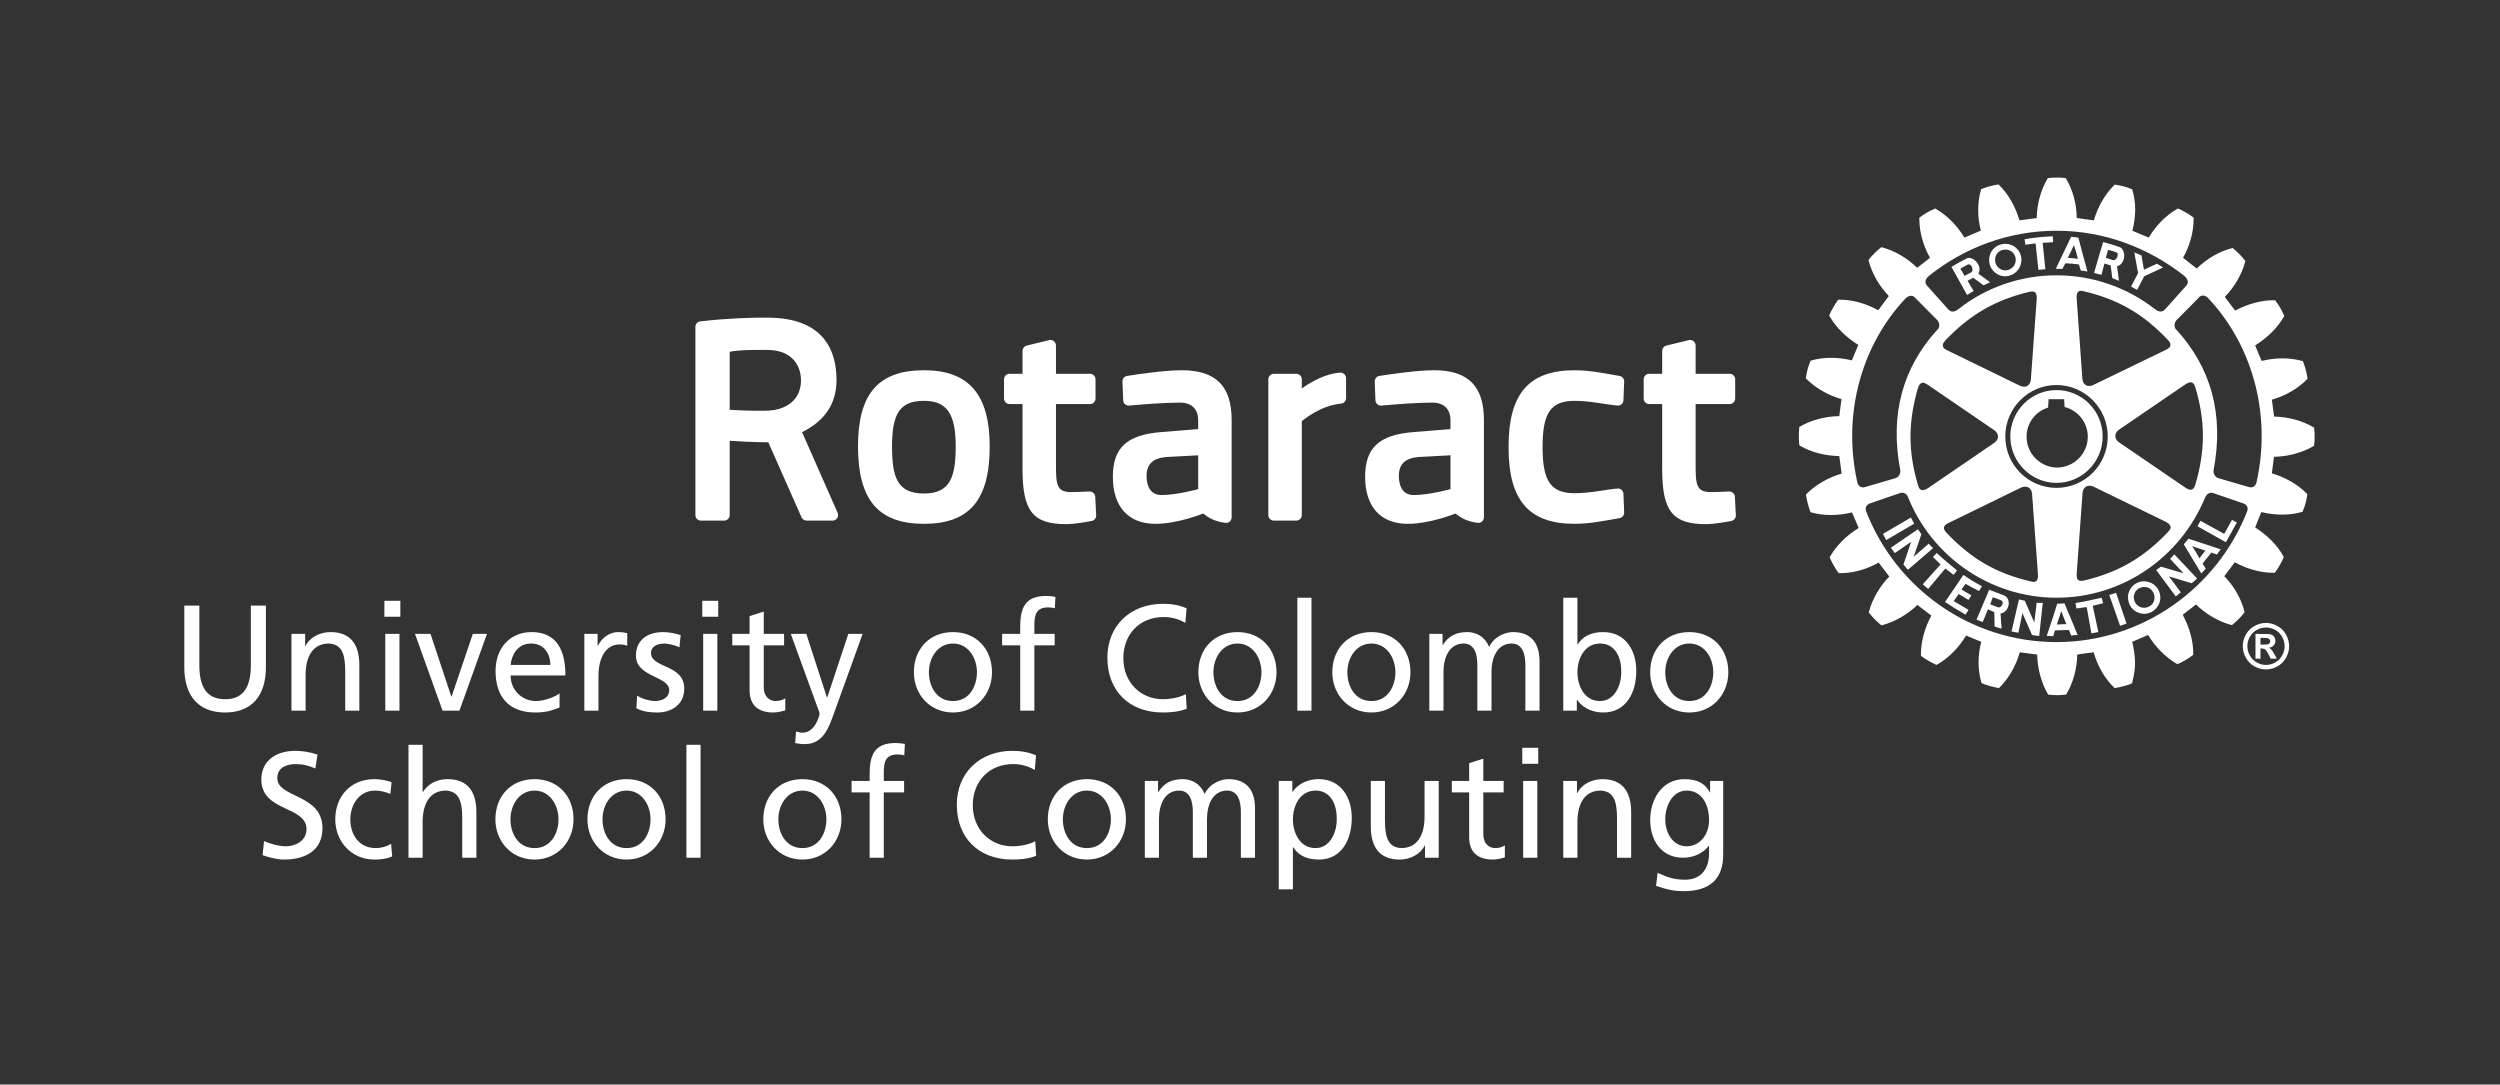 <svg width="272" height="118" viewBox="0 0 272 118" fill="none" xmlns="http://www.w3.org/2000/svg">
<rect x="0" y="0" width="272" height="118" fill="#333333" stroke="none"/>
<path d="M213.289 29.227L213.386 29.393L213.744 30.014L214.486 29.623C214.555 29.588 214.595 29.501 214.608 29.393C214.623 29.057 214.38 28.602 214.029 28.814C213.755 28.958 213.588 29.057 213.289 29.227ZM212.514 29.393L212.318 29.04C212.833 28.713 213.386 28.429 213.92 28.143C214.548 27.795 215.434 28.637 215.372 29.393C215.36 29.527 215.323 29.648 215.244 29.77L216.528 30.708C216.286 30.822 216.103 30.919 215.815 31.045L214.689 30.22L214.069 30.553L214.73 31.65C214.474 31.813 214.319 31.915 214.019 32.09L212.514 29.393ZM229.493 64.737L230.663 68.088C230.891 68.009 231.135 67.939 231.365 67.838L230.231 64.502C229.919 64.609 229.776 64.652 229.493 64.737ZM224.816 67.9L224.542 67.222L224.265 66.489L224.024 67.222L223.788 67.945L224.816 67.9ZM225.279 67.222L226.044 69.084C225.793 69.095 225.561 69.12 225.337 69.146L225.101 68.544L223.571 68.587L223.396 69.217C223.151 69.195 222.923 69.188 222.68 69.188L223.34 67.222L223.81 65.73L223.833 65.683L224.613 65.648L224.653 65.743L225.279 67.222ZM229.119 28.051L229.91 28.307C230.126 28.369 230.413 28.029 230.413 27.733C230.413 27.592 230.364 27.467 230.175 27.425C229.883 27.312 229.682 27.262 229.363 27.18L229.201 27.733L229.119 28.051ZM228.634 29.903C228.351 29.821 228.142 29.785 227.831 29.697L228.404 27.733L228.824 26.333C229.429 26.483 230.004 26.68 230.58 26.869C230.906 26.969 231.08 27.339 231.113 27.733C231.135 28.268 230.87 28.849 230.332 28.97L230.541 30.553C230.288 30.448 230.102 30.37 229.822 30.259L229.639 28.876L228.964 28.668L228.634 29.903ZM217.886 65.537C217.865 65.438 217.825 65.359 217.704 65.303L216.818 64.975L216.618 65.537L216.547 65.743L216.541 65.756L217.348 66.059C217.57 66.157 217.784 65.96 217.861 65.743C217.886 65.683 217.909 65.609 217.886 65.537ZM218.55 65.537V65.73C218.496 66.203 218.176 66.684 217.658 66.744L217.778 68.395C217.538 68.34 217.266 68.26 217.01 68.151L216.982 66.598L216.286 66.299L215.722 67.67C215.494 67.594 215.266 67.521 215.044 67.411L215.758 65.743L215.843 65.537L216.425 64.161L218.009 64.774C218.361 64.9 218.524 65.215 218.55 65.537ZM228.655 65.037C227.627 65.263 226.836 65.45 225.816 65.609L225.91 66.203C226.287 66.144 226.632 66.099 227.031 66.048L227.545 68.911L228.302 68.768L227.688 65.913C228.078 65.816 228.436 65.718 228.824 65.627L228.655 65.037ZM232.519 31.54L233.284 30.064L235.346 29.102C235.129 28.946 234.894 28.837 234.677 28.693L233.256 29.342L232.995 27.795C232.698 27.654 232.519 27.592 232.21 27.467L232.624 29.717L231.859 31.176L232.519 31.54ZM240.253 32.444C239.928 32.044 239.388 32.103 239.233 32.382L236.832 34.802C236.481 35.169 236.515 35.706 236.879 35.968C240.503 39.992 242.017 45.002 240.829 51.205C240.802 51.611 241.057 51.938 241.373 52.03L244.692 52.995C245.134 53.121 245.417 52.852 245.511 52.472C247.219 44.835 244.881 37.328 240.253 32.444ZM244.092 54.775L240.771 53.637C240.597 53.572 240.144 53.572 239.906 54.158C237.224 60.613 230.979 65.031 223.747 65.031C216.507 65.031 210.147 60.512 207.58 54.057C207.389 53.572 206.922 53.572 206.746 53.637L203.442 54.775C203.084 54.905 202.868 55.224 203.056 55.684C206.301 63.993 214.371 69.859 223.747 69.859C233.122 69.859 241.228 63.953 244.484 55.649C244.653 55.215 244.449 54.905 244.092 54.775ZM202.9 52.995L206.214 52.03C206.524 51.938 206.78 51.611 206.756 51.205C205.566 45.012 207.077 39.992 210.695 35.968C211.061 35.706 211.1 35.169 210.75 34.802L208.341 32.372C208.107 32.103 207.682 32.103 207.317 32.477C202.7 37.353 200.368 44.835 202.079 52.485C202.173 52.852 202.462 53.121 202.9 52.995ZM236.143 37.515C236.152 37.366 236.061 37.179 235.854 36.975C233.202 34.159 230.477 32.584 226.74 31.693C226.531 31.638 226.287 31.588 226.125 31.732C225.958 31.866 225.91 32.126 225.944 32.515L226.559 41.189C226.579 41.518 226.727 41.778 226.945 41.91C227.185 42.047 227.472 42.021 227.77 41.877L235.555 38.107C235.805 37.986 236.088 37.853 236.143 37.586C236.143 37.569 236.152 37.548 236.143 37.515ZM237.717 53.019C237.948 53.169 238.216 53.352 238.459 53.267C238.625 53.216 238.767 53.035 238.859 52.707C239.948 48.999 239.948 45.832 238.859 42.168C238.791 41.938 238.685 41.7 238.493 41.615C238.299 41.545 238.055 41.625 237.705 41.863L230.565 46.735C230.288 46.921 230.148 47.175 230.148 47.438C230.148 47.699 230.288 47.954 230.565 48.137L237.717 53.019ZM226.104 63.1C226.236 63.204 226.452 63.235 226.784 63.151C230.498 62.257 233.223 60.678 235.878 57.882C236.036 57.698 236.209 57.509 236.158 57.299C236.109 57.097 235.939 56.915 235.576 56.743L227.788 52.951C227.493 52.812 227.206 52.812 226.969 52.936C226.74 53.081 226.6 53.327 226.579 53.67L225.95 62.32C225.944 62.603 225.91 62.926 226.104 63.1ZM223.747 53.081C226.823 53.081 229.322 50.577 229.322 47.492C229.322 44.407 226.823 41.9 223.747 41.889C220.674 41.889 218.176 44.407 218.176 47.492C218.176 50.577 220.674 53.081 223.747 53.081ZM211.499 57.443C211.499 57.591 211.6 57.776 211.788 57.972C214.466 60.798 217.177 62.371 220.901 63.247C221.139 63.32 221.373 63.356 221.538 63.226C221.706 63.1 221.754 62.841 221.726 62.432C221.726 62.419 221.092 53.759 221.092 53.759C221.066 53.43 220.942 53.18 220.713 53.048C220.481 52.911 220.191 52.911 219.881 53.053L212.114 56.846C211.843 56.974 211.549 57.116 211.508 57.371C211.508 57.388 211.499 57.421 211.499 57.443ZM211.387 37.653C211.419 37.914 211.716 38.047 211.974 38.169L219.75 41.959C220.059 42.107 220.347 42.107 220.581 41.985C220.8 41.841 220.942 41.591 220.961 41.26L221.589 32.605C221.624 32.187 221.565 31.941 221.415 31.813C221.251 31.671 221.007 31.711 220.774 31.754C217.047 32.654 214.331 34.234 211.654 37.035C211.438 37.28 211.337 37.486 211.387 37.653ZM209.825 41.921C209.571 41.755 209.301 41.567 209.08 41.666C208.899 41.72 208.767 41.91 208.673 42.218C207.592 45.94 207.592 49.094 208.673 52.767C208.746 53.006 208.828 53.245 209.045 53.305C209.223 53.379 209.484 53.305 209.825 53.069L216.961 48.192C217.226 48.013 217.387 47.759 217.387 47.504C217.387 47.227 217.226 46.983 216.961 46.796L209.825 41.921ZM209.669 31.087L211.974 33.663C212.296 34.01 212.651 33.968 213.117 33.602C216.029 31.31 219.766 29.954 223.747 29.954C227.734 29.954 231.473 31.305 234.413 33.602C234.873 33.943 235.218 34.01 235.555 33.663L237.861 31.087C238.122 30.802 238.122 30.409 237.622 29.989C233.756 26.969 228.984 25.105 223.738 25.105C218.524 25.105 213.683 26.969 209.886 30.003C209.389 30.409 209.411 30.802 209.669 31.087ZM251.829 47.513C251.829 47.841 251.814 48.171 251.777 48.434L251.768 48.505L251.692 48.544C250.499 49.257 248.958 49.662 247.412 49.705C247.374 49.901 247.207 51.303 247.178 51.5C248.62 51.917 250.017 52.707 250.992 53.718L251.031 53.78V53.844C250.955 54.396 250.76 55.136 250.544 55.616L250.52 55.692L250.45 55.703C249.098 56.094 247.505 56.079 246.032 55.713C245.962 55.896 245.417 57.199 245.362 57.388C246.653 58.207 247.795 59.333 248.437 60.534L248.471 60.601L248.449 60.672C248.248 61.15 247.871 61.842 247.533 62.257L247.497 62.32H247.412C246.032 62.336 244.491 61.925 243.146 61.173C243.024 61.334 242.126 62.525 242.004 62.686C243.063 63.781 243.867 65.169 244.193 66.538L244.214 66.61L244.174 66.659C243.867 67.079 243.301 67.634 242.89 67.967L242.842 68.009L242.741 67.989C241.413 67.634 240.01 66.828 238.92 65.77C238.758 65.892 237.645 66.766 237.479 66.889C238.192 68.199 238.625 69.706 238.625 71.068V71.257L238.542 71.304C238.131 71.636 237.449 72.033 236.962 72.232L236.913 72.253L236.832 72.226C235.637 71.528 234.492 70.39 233.71 69.084C233.521 69.167 232.166 69.749 231.981 69.831C232.166 70.558 232.276 71.319 232.297 72.071C232.297 72.83 232.166 73.589 231.981 74.275L231.971 74.343L231.898 74.382C231.445 74.572 230.68 74.762 230.148 74.856L230.065 74.867L230.02 74.809C228.99 73.827 228.203 72.43 227.788 70.971C227.605 70.985 226.201 71.175 226.004 71.217C225.979 72.747 225.561 74.299 224.834 75.502L224.796 75.566L224.713 75.576C224.226 75.65 223.445 75.65 222.913 75.576L222.848 75.566L222.801 75.502C222.098 74.299 221.677 72.747 221.644 71.217C221.434 71.196 219.955 70.985 219.75 70.971C219.346 72.421 218.55 73.81 217.548 74.804L217.495 74.856L217.412 74.843C216.863 74.762 216.143 74.55 215.659 74.349L215.601 74.32L215.576 74.259C215.372 73.575 215.266 72.808 215.266 72.048C215.266 71.304 215.372 70.558 215.56 69.831C215.372 69.749 214.092 69.229 213.908 69.146C213.117 70.474 211.974 71.627 210.769 72.3L210.704 72.335L210.628 72.315C210.128 72.091 209.471 71.712 209.045 71.392L208.994 71.34V71.196C208.994 69.817 209.411 68.3 210.128 66.973C209.97 66.849 208.777 65.939 208.613 65.816C207.52 66.873 206.127 67.67 204.783 68.016L204.713 68.037L204.64 67.989C204.228 67.656 203.699 67.12 203.367 66.699L203.322 66.626L203.342 66.555C203.699 65.194 204.505 63.805 205.552 62.725C205.432 62.562 204.529 61.388 204.401 61.212C203.071 61.96 201.516 62.392 200.136 62.357H200.062L200.015 62.31C199.692 61.881 199.306 61.197 199.098 60.712L199.067 60.639L199.098 60.575C199.793 59.355 200.928 58.228 202.225 57.449C202.141 57.248 201.588 55.937 201.494 55.752C200.021 56.12 198.419 56.131 197.071 55.752L197.005 55.732L196.966 55.67C196.784 55.215 196.584 54.447 196.502 53.907L196.487 53.822L196.535 53.759C197.516 52.756 198.894 51.962 200.368 51.524C200.353 51.317 200.136 49.826 200.114 49.62C198.575 49.599 197.028 49.201 195.824 48.483L195.763 48.443L195.758 48.36C195.725 48.109 195.715 47.782 195.715 47.45C195.715 47.126 195.725 46.808 195.758 46.537L195.763 46.454L195.824 46.42C197.028 45.709 198.575 45.296 200.114 45.273C200.146 45.07 200.329 43.62 200.353 43.425C198.894 43.005 197.503 42.204 196.514 41.205L196.473 41.156L196.487 41.078C196.55 40.522 196.76 39.776 196.966 39.314L196.989 39.247L197.061 39.226C198.393 38.832 200.003 38.843 201.482 39.208C201.564 39.027 202.104 37.72 202.185 37.523C200.879 36.731 199.732 35.603 199.05 34.384L199.016 34.307L199.05 34.234C199.265 33.745 199.65 33.083 199.953 32.667L200.003 32.605H200.086C201.482 32.584 203.022 33.013 204.351 33.752C204.475 33.602 205.382 32.372 205.505 32.209C204.451 31.106 203.653 29.725 203.308 28.356L203.293 28.297L203.322 28.237C203.66 27.813 204.219 27.262 204.628 26.938L204.694 26.897L204.755 26.909C206.127 27.262 207.512 28.081 208.589 29.132C208.746 29.007 209.825 28.173 209.985 28.051C209.243 26.747 208.828 25.228 208.828 23.878V23.674L208.897 23.627C209.301 23.309 209.985 22.915 210.474 22.716L210.526 22.684L210.607 22.719C211.809 23.401 212.94 24.543 213.73 25.85C213.92 25.778 215.323 25.167 215.515 25.09C215.332 24.361 215.218 23.607 215.229 22.859C215.229 22.082 215.323 21.341 215.528 20.658L215.538 20.574L215.61 20.555C216.062 20.364 216.818 20.161 217.348 20.079L217.433 20.068L217.495 20.121C218.496 21.098 219.294 22.497 219.715 23.972C219.92 23.951 221.395 23.765 221.592 23.729C221.624 22.21 222.038 20.658 222.761 19.453L222.792 19.39L222.868 19.369C223.396 19.306 224.174 19.306 224.685 19.369L224.753 19.39L224.796 19.453C225.523 20.658 225.944 22.21 225.944 23.715C226.165 23.765 227.605 23.951 227.811 23.972C228.241 22.497 229.033 21.109 230.041 20.128L230.087 20.079L230.153 20.099C230.703 20.161 231.445 20.364 231.923 20.574L231.981 20.597L232.005 20.68C232.21 21.356 232.31 22.094 232.31 22.859C232.297 23.614 232.187 24.375 232.005 25.105C232.187 25.18 233.588 25.768 233.783 25.85C234.56 24.543 235.677 23.41 236.892 22.719L236.962 22.684L237.035 22.716C237.516 22.921 238.189 23.309 238.603 23.637L238.665 23.674V23.864C238.665 25.249 238.237 26.761 237.516 28.051C237.671 28.173 238.828 29.08 239.002 29.214C240.092 28.152 241.477 27.339 242.842 27.003L242.903 26.969L242.963 27.033C243.374 27.339 243.928 27.917 244.242 28.332L244.3 28.393L244.275 28.463C243.928 29.833 243.106 31.222 242.059 32.309C242.18 32.477 243.051 33.628 243.185 33.794C244.543 33.062 246.078 32.642 247.469 32.667H247.533L247.579 32.729C247.917 33.162 248.303 33.834 248.492 34.295L248.538 34.384L248.492 34.451C247.801 35.66 246.665 36.779 245.362 37.578C245.441 37.776 245.971 39.088 246.072 39.271C247.533 38.902 249.14 38.894 250.471 39.271L250.55 39.288L250.581 39.364C250.766 39.829 250.983 40.582 251.053 41.137L251.065 41.205L251.01 41.26C250.033 42.276 248.641 43.071 247.178 43.486C247.207 43.688 247.39 45.12 247.424 45.324C248.964 45.357 250.499 45.77 251.692 46.479L251.768 46.524L251.777 46.597C251.814 46.858 251.829 47.175 251.829 47.513ZM236.109 60.798L237.57 62.379L235.117 61.653C234.913 61.809 234.776 61.863 234.596 62.021L236.731 64.9C236.913 64.758 237.102 64.585 237.272 64.439L235.977 62.707L238.454 63.456C238.625 63.307 238.867 63.14 239.035 62.929L236.564 60.307C236.432 60.451 236.28 60.639 236.109 60.798ZM234.413 65.01C234.413 64.798 234.359 64.609 234.259 64.425C233.966 63.878 233.272 63.702 232.73 64.014C232.349 64.219 232.154 64.609 232.154 65.01C232.166 65.194 232.21 65.399 232.318 65.573C232.349 65.627 232.385 65.683 232.44 65.743C232.78 66.15 233.379 66.244 233.839 65.976C233.966 65.913 234.067 65.831 234.148 65.743C234.317 65.537 234.413 65.263 234.413 65.01ZM234.811 64.128C234.961 64.393 235.034 64.698 235.046 65.01C235.046 65.254 234.995 65.504 234.894 65.73C234.73 66.059 234.487 66.353 234.148 66.549C233.323 67.033 232.256 66.744 231.755 65.892C231.738 65.844 231.716 65.79 231.682 65.73C231.581 65.504 231.533 65.254 231.511 65.01C231.533 64.383 231.837 63.805 232.398 63.479C233.236 63.003 234.317 63.287 234.811 64.128ZM238.503 59.417L238.92 60.077L239.301 60.743L239.814 60.077L239.948 59.912L238.503 59.417ZM238.103 58.609L241.617 59.767C241.535 59.872 241.469 59.972 241.395 60.077C241.334 60.157 241.261 60.237 241.212 60.34L240.597 60.118L239.638 61.32L239.988 61.871C239.845 62.034 239.684 62.211 239.501 62.392L238.109 60.077L237.595 59.224L238.103 58.609ZM241.995 58.088L239.414 56.662L239.084 57.258L242.18 58.993L243.374 56.846L242.842 56.561L241.995 58.088ZM221.589 65.573L221.333 67.728L220.301 65.364C220.059 65.317 219.908 65.254 219.664 65.215L218.855 68.701C219.105 68.768 219.346 68.794 219.604 68.84L220.038 66.699L221.083 69.084C221.321 69.12 221.589 69.195 221.866 69.188L222.253 65.588C222.05 65.576 221.809 65.609 221.589 65.573ZM221.47 26.477L221.781 29.365L222.536 29.285L222.241 26.419L223.384 26.348L223.34 25.705C222.064 25.778 221.538 25.83 220.274 26.019L220.359 26.63L221.47 26.477ZM224.972 28.051C225.355 28.069 225.711 28.112 226.071 28.163L225.882 27.425L225.644 26.665L225.288 27.425L224.972 28.051ZM224.387 29.252C224.092 29.248 223.955 29.248 223.666 29.248L224.542 27.425L225.337 25.768L226.125 25.85L226.539 27.425L227.112 29.542C226.847 29.492 226.641 29.452 226.39 29.438L226.186 28.774C225.666 28.693 225.196 28.668 224.713 28.647L224.387 29.252ZM217.069 28.379C217.116 29.007 217.671 29.465 218.273 29.414C218.868 29.352 219.311 28.876 219.311 28.276C219.333 28.246 219.311 28.212 219.311 28.173C219.26 27.542 218.718 27.099 218.091 27.158C217.495 27.202 217.047 27.676 217.069 28.276V28.379ZM216.425 28.442V28.276C216.407 27.363 217.104 26.612 218.02 26.538C218.989 26.444 219.849 27.158 219.93 28.135V28.276C219.93 29.187 219.244 29.966 218.313 30.052C217.372 30.136 216.507 29.425 216.425 28.442ZM223.81 50.868C225.644 50.868 227.153 49.356 227.153 47.513C227.153 45.983 226.092 44.651 224.631 44.285C224.613 44.135 224.573 43.435 224.573 43.435H222.886C222.886 43.435 222.848 44.195 222.834 44.346C221.434 44.772 220.49 46.053 220.49 47.513C220.49 49.356 221.997 50.868 223.81 50.868ZM223.747 52.536C220.983 52.536 218.724 50.26 218.724 47.492C218.724 44.705 220.983 42.44 223.747 42.44C226.531 42.44 228.768 44.705 228.768 47.492C228.768 50.272 226.519 52.536 223.747 52.536ZM213.852 63.52C214.331 63.781 214.799 64.053 215.323 64.302L215.637 63.781C214.912 63.405 214.231 62.975 213.621 62.55L211.62 65.497C212.379 66.001 213.073 66.422 213.852 66.873L214.175 66.353L212.561 65.399L213.106 64.631L214.175 65.275L214.486 64.774C214.143 64.585 213.785 64.367 213.411 64.136L213.852 63.52ZM209.851 59.149L208.207 60.575L209.045 58.131C208.897 57.922 208.828 57.776 208.673 57.584L205.726 59.59C205.857 59.789 206.019 59.972 206.159 60.178L207.931 58.946L207.1 61.408C207.243 61.57 207.389 61.819 207.592 61.985L210.319 59.639C210.168 59.477 209.985 59.333 209.851 59.149ZM207.903 56.309L204.868 58.088C204.977 58.301 205.094 58.551 205.227 58.757L208.269 56.974C208.12 56.705 208.037 56.561 207.903 56.309ZM211.654 61.85L209.783 64.078L209.2 63.571L211.135 61.408C210.828 61.123 210.594 60.866 210.298 60.601L210.728 60.167C211.465 60.866 212.114 61.408 212.926 62.064L212.553 62.543C212.258 62.31 211.952 62.086 211.654 61.85Z" fill="white"/>
<path d="M119.161 54.05L119.264 56.056C119.28 56.356 119.069 56.625 118.774 56.682C117.928 56.839 116.764 57.03 116.034 57.03C112.368 57.03 111.25 55.62 111.25 51.01V43.964H109.844C109.509 43.964 109.238 43.691 109.238 43.355V41.273C109.238 40.936 109.509 40.667 109.844 40.667H111.25V38.189C111.25 37.908 111.439 37.664 111.707 37.599L114.14 37.005C114.32 36.962 114.508 37.002 114.654 37.116C114.801 37.233 114.889 37.407 114.889 37.594V40.667H118.588C118.926 40.667 119.194 40.936 119.194 41.273V43.355C119.194 43.691 118.926 43.964 118.588 43.964H114.889V50.497C114.889 52.755 114.968 53.54 116.545 53.54C117.13 53.54 118.04 53.497 118.531 53.473C118.856 53.466 119.145 53.712 119.161 54.05ZM107.679 48.576C107.679 54.395 105.475 56.992 100.533 56.992C95.567 56.992 93.35 54.395 93.35 48.576C93.35 42.841 95.567 40.283 100.533 40.283C105.408 40.283 107.679 42.916 107.679 48.576ZM103.98 48.576C103.98 45.002 103.012 43.612 100.533 43.612C97.963 43.612 97.053 44.91 97.053 48.576C97.053 51.899 97.607 53.695 100.533 53.695C103.414 53.695 103.98 51.82 103.98 48.576ZM188.756 54.05L188.859 56.056C188.874 56.356 188.664 56.625 188.369 56.682C187.522 56.839 186.359 57.03 185.631 57.03C181.963 57.03 180.845 55.62 180.845 51.01V43.964H179.438C179.103 43.964 178.833 43.691 178.833 43.355V41.273C178.833 40.936 179.103 40.667 179.438 40.667H180.845V38.189C180.845 37.908 181.034 37.664 181.304 37.599L183.734 37.005C183.914 36.962 184.102 37.002 184.25 37.116C184.395 37.233 184.483 37.407 184.483 37.594V40.667H188.184C188.521 40.667 188.789 40.936 188.789 41.273V43.355C188.789 43.691 188.521 43.964 188.184 43.964H184.483V50.497C184.483 52.755 184.562 53.54 186.142 53.54C186.724 53.54 187.635 53.497 188.126 53.473C188.451 53.466 188.74 53.712 188.756 54.05ZM91.134 55.791C91.216 55.978 91.198 56.195 91.088 56.368C90.976 56.541 90.787 56.643 90.58 56.643H87.757C87.52 56.643 87.301 56.501 87.207 56.282L83.592 48.122C81.793 48.108 80.234 48.013 79.391 47.953V56.036C79.391 56.373 79.123 56.643 78.788 56.643H76.263C75.928 56.643 75.658 56.373 75.658 56.036V35.566C75.658 35.257 75.889 34.998 76.197 34.963C79.433 34.597 82.025 34.559 82.987 34.559C83.318 34.559 83.495 34.561 83.495 34.561C89.706 34.561 91.012 38.242 91.012 41.327C91.012 43.903 89.786 45.763 87.264 47.019L91.134 55.791ZM83.483 38.074H82.153C80.667 38.074 79.82 38.186 79.391 38.272V44.584C80.1 44.633 81.467 44.706 83.306 44.686C85.678 44.661 87.148 43.398 87.148 41.392C87.148 39.788 86.187 38.074 83.483 38.074ZM134.002 45.692V56.286C134.002 56.463 133.926 56.63 133.795 56.745C133.662 56.861 133.484 56.912 133.314 56.887C132.079 56.713 131.49 56.325 130.905 55.874C130.882 55.886 128.147 56.992 125.705 56.992C122.765 56.992 121.079 55.13 121.079 51.874C121.079 48.695 122.622 47.289 126.409 47.005L130.364 46.686V45.723C130.364 44.504 129.642 43.803 128.385 43.803C126.652 43.803 124.179 44.007 122.863 44.125C122.698 44.143 122.532 44.089 122.407 43.98C122.285 43.873 122.209 43.713 122.203 43.549L122.123 41.523C122.111 41.215 122.33 40.947 122.632 40.901C123.81 40.712 126.744 40.283 128.577 40.283C132.279 40.283 134.002 42.004 134.002 45.692ZM126.853 49.724C125.425 49.858 124.747 50.513 124.747 51.775C124.747 52.549 124.959 53.86 126.375 53.86C128.056 53.86 130.339 53.224 130.364 53.216V49.537L126.853 49.724ZM161.45 45.692V56.286C161.45 56.463 161.373 56.63 161.243 56.745C161.108 56.861 160.932 56.912 160.762 56.887C159.526 56.713 158.938 56.325 158.354 55.874C158.329 55.886 155.595 56.992 153.153 56.992C150.212 56.992 148.525 55.13 148.525 51.874C148.525 48.695 150.069 47.289 153.857 47.005L157.812 46.686V45.723C157.812 44.504 157.09 43.803 155.832 43.803C154.1 43.803 151.628 44.007 150.309 44.125C150.145 44.143 149.978 44.089 149.853 43.98C149.731 43.873 149.655 43.713 149.648 43.549L149.57 41.523C149.558 41.215 149.777 40.947 150.078 40.901C151.256 40.712 154.192 40.283 156.024 40.283C159.727 40.283 161.45 42.004 161.45 45.692ZM154.301 49.724C152.872 49.858 152.195 50.513 152.195 51.775C152.195 52.549 152.407 53.86 153.823 53.86C155.503 53.86 157.788 53.224 157.812 53.216V49.537L154.301 49.724ZM145.81 40.546C144.202 40.642 142.62 41.563 141.636 42.265V41.273C141.636 40.936 141.364 40.667 141.03 40.667H138.6C138.265 40.667 137.994 40.936 137.994 41.273V56.036C137.994 56.373 138.265 56.643 138.6 56.643H141.03C141.364 56.643 141.636 56.373 141.636 56.036V45.831C142.184 45.373 143.88 44.097 145.901 43.917C146.212 43.891 146.452 43.628 146.452 43.313V41.15C146.452 40.982 146.385 40.824 146.26 40.711C146.141 40.593 145.974 40.53 145.81 40.546ZM176.631 53.726L176.71 55.752C176.723 56.06 176.503 56.328 176.202 56.374C175.023 56.565 173.147 56.992 171.313 56.992C166.348 56.992 164.133 54.435 164.133 48.7H164.135C164.135 48.657 164.133 48.618 164.133 48.576C164.133 42.841 166.348 40.283 171.313 40.283C173.147 40.283 175.023 40.712 176.202 40.901C176.503 40.947 176.723 41.215 176.71 41.523L176.631 43.549C176.625 43.713 176.549 43.873 176.427 43.98C176.302 44.089 176.134 44.143 175.971 44.125C174.652 44.007 173.045 43.612 171.313 43.612C168.744 43.612 167.833 44.91 167.833 48.576C167.833 48.716 167.836 48.849 167.837 48.985C167.839 49.064 167.839 49.146 167.842 49.223C167.846 49.34 167.85 49.453 167.856 49.565C167.86 49.671 167.865 49.777 167.873 49.877C167.877 49.933 167.881 49.985 167.885 50.038C168.107 52.684 169.086 53.661 171.313 53.661C173.045 53.661 174.652 53.267 175.971 53.151C176.134 53.133 176.302 53.185 176.427 53.295C176.549 53.402 176.625 53.563 176.631 53.726Z" fill="white"/>
<path d="M246.534 67.775C246.966 67.775 247.38 67.886 247.78 68.104C248.175 68.319 248.49 68.629 248.717 69.036C248.942 69.438 249.058 69.864 249.058 70.305C249.058 70.746 248.942 71.165 248.721 71.564C248.499 71.963 248.187 72.278 247.792 72.499C247.393 72.723 246.975 72.835 246.534 72.835C246.098 72.835 245.679 72.725 245.28 72.499C244.882 72.278 244.571 71.963 244.35 71.564C244.128 71.165 244.015 70.746 244.015 70.305C244.015 69.864 244.128 69.436 244.354 69.036C244.583 68.628 244.894 68.321 245.291 68.104C245.688 67.888 246.105 67.775 246.534 67.775ZM246.54 68.273C246.193 68.273 245.86 68.36 245.541 68.532C245.223 68.705 244.972 68.957 244.789 69.284C244.607 69.608 244.514 69.949 244.514 70.305C244.514 70.661 244.603 70.999 244.783 71.32C244.961 71.64 245.21 71.892 245.529 72.072C245.85 72.256 246.187 72.343 246.54 72.343C246.895 72.343 247.228 72.255 247.548 72.072C247.869 71.892 248.116 71.638 248.296 71.32C248.478 70.998 248.567 70.661 248.567 70.305C248.567 69.949 248.473 69.608 248.29 69.284C248.107 68.957 247.858 68.705 247.54 68.532C247.22 68.36 246.885 68.273 246.54 68.273ZM245.396 71.66V68.975H245.94C246.449 68.975 246.734 68.978 246.796 68.981C246.975 68.993 247.118 69.037 247.218 69.091C247.318 69.144 247.399 69.228 247.466 69.345C247.535 69.462 247.566 69.591 247.566 69.729C247.566 69.925 247.5 70.09 247.376 70.227C247.25 70.367 247.071 70.449 246.846 70.481C246.928 70.511 246.99 70.547 247.034 70.584C247.078 70.622 247.135 70.691 247.215 70.794C247.233 70.817 247.3 70.925 247.413 71.116L247.729 71.66H247.056L246.832 71.223C246.679 70.93 246.556 70.746 246.458 70.669C246.362 70.594 246.233 70.556 246.079 70.556H245.94V71.66H245.396ZM245.94 70.132H246.159C246.473 70.132 246.67 70.119 246.745 70.097C246.822 70.076 246.882 70.033 246.926 69.97C246.966 69.909 246.991 69.839 246.991 69.766C246.991 69.689 246.966 69.623 246.926 69.568C246.882 69.509 246.822 69.463 246.742 69.437C246.665 69.412 246.469 69.401 246.159 69.401H245.94V70.132Z" fill="white"/>
<path d="M28.93 65.888V72.588C28.93 75.799 27.308 77.519 24.491 77.519C21.673 77.519 20.052 75.799 20.052 72.588V65.888H21.69V72.375C21.69 74.57 22.378 76.077 24.491 76.077C26.604 76.077 27.292 74.57 27.292 72.375V65.888H28.93ZM31.71 77.322V68.968H33.2V70.294H33.233C33.692 69.344 34.806 68.771 35.969 68.771C38.131 68.771 39.097 70.114 39.097 72.359V77.322H37.558V72.997C37.558 71.048 37.132 70.098 35.788 70.016C34.036 70.016 33.249 71.425 33.249 73.456V77.322H31.71ZM41.92 77.322V68.968H43.46V77.322H41.92ZM43.558 65.364V67.1H41.822V65.364H43.558ZM52.983 68.968L49.985 77.322H48.15L45.153 68.968H46.84L49.1 75.782H49.133L51.443 68.968H52.983ZM60.878 75.438V76.978C60.289 77.191 59.617 77.519 58.241 77.519C55.276 77.519 53.916 75.717 53.916 72.997C53.916 70.524 55.473 68.771 57.831 68.771C60.616 68.771 61.517 70.802 61.517 73.489H55.554C55.554 75.143 56.849 76.273 58.306 76.273C59.322 76.273 60.502 75.749 60.878 75.438ZM55.554 72.342H59.879C59.879 71.064 59.126 70.016 57.799 70.016C56.292 70.016 55.669 71.261 55.554 72.342ZM63.576 77.322V68.968H65.017V70.262H65.05C65.459 69.394 66.344 68.771 67.229 68.771C67.687 68.771 67.917 68.82 68.244 68.886V70.262C67.966 70.147 67.654 70.114 67.392 70.114C66.016 70.114 65.115 71.425 65.115 73.522V77.322H63.576ZM69.238 77.06L69.32 75.684C69.926 76.077 70.794 76.273 71.237 76.273C71.941 76.273 72.809 75.979 72.809 75.078C72.809 73.554 69.189 73.685 69.189 71.343C69.189 69.606 70.483 68.771 72.138 68.771C72.858 68.771 73.448 68.918 74.054 69.099L73.923 70.442C73.579 70.229 72.662 70.016 72.301 70.016C71.515 70.016 70.827 70.344 70.827 71.032C70.827 72.735 74.447 72.244 74.447 74.914C74.447 76.699 73.022 77.519 71.531 77.519C70.745 77.519 69.942 77.437 69.238 77.06ZM76.506 77.322V68.968H78.046V77.322H76.506ZM78.144 65.364V67.1H76.407V65.364H78.144ZM85.308 68.968V70.213H83.096V74.783C83.096 75.749 83.686 76.273 84.39 76.273C84.865 76.273 85.209 76.126 85.439 75.979V77.289C85.095 77.387 84.62 77.519 84.128 77.519C82.539 77.519 81.556 76.765 81.556 75.094V70.213H79.672V68.968H81.556V67.035L83.096 66.543V68.968H85.308ZM86.514 80.844L86.613 79.582C86.809 79.648 87.071 79.713 87.333 79.713C88.709 79.713 89.168 77.813 89.168 77.65C89.168 77.469 88.972 77.043 88.873 76.765L86.039 68.968H87.727L89.971 75.88H90.004L92.297 68.968H93.853L90.773 77.502C90.2 79.107 89.594 80.959 87.563 80.959C87.071 80.959 86.793 80.893 86.514 80.844ZM99.428 73.145C99.428 70.606 101.131 68.771 103.687 68.771C106.226 68.771 107.929 70.606 107.929 73.145C107.929 75.536 106.193 77.519 103.687 77.519C101.164 77.519 99.428 75.536 99.428 73.145ZM101.066 73.145C101.066 74.635 101.869 76.273 103.687 76.273C105.489 76.273 106.291 74.635 106.291 73.145C106.291 71.556 105.325 70.016 103.687 70.016C102.032 70.016 101.066 71.556 101.066 73.145ZM110.998 77.322V70.213H109.032V68.968H110.998V68.198C110.998 66.166 111.522 64.84 113.799 64.84C114.192 64.84 114.52 64.889 114.831 64.938L114.766 66.183C114.585 66.117 114.291 66.085 114.029 66.085C112.702 66.085 112.538 66.936 112.538 68.067V68.968H114.749V70.213H112.538V77.322H110.998ZM129.099 66.183L128.968 67.772C128.247 67.346 127.444 67.133 126.609 67.133C123.972 67.133 122.219 69.033 122.219 71.605C122.219 74.291 124.152 76.077 126.527 76.077C127.346 76.077 128.444 75.864 129.017 75.52L129.115 77.109C128.247 77.469 127.182 77.519 126.511 77.519C122.89 77.519 120.482 75.192 120.482 71.556C120.482 68.034 123.038 65.692 126.527 65.692C127.412 65.692 128.28 65.823 129.099 66.183ZM130.382 73.145C130.382 70.606 132.086 68.771 134.641 68.771C137.18 68.771 138.884 70.606 138.884 73.145C138.884 75.536 137.147 77.519 134.641 77.519C132.118 77.519 130.382 75.536 130.382 73.145ZM132.02 73.145C132.02 74.635 132.823 76.273 134.641 76.273C136.443 76.273 137.245 74.635 137.245 73.145C137.245 71.556 136.279 70.016 134.641 70.016C132.986 70.016 132.02 71.556 132.02 73.145ZM141.15 77.322V65.036H142.689V77.322H141.15ZM144.955 73.145C144.955 70.606 146.659 68.771 149.214 68.771C151.753 68.771 153.457 70.606 153.457 73.145C153.457 75.536 151.72 77.519 149.214 77.519C146.692 77.519 144.955 75.536 144.955 73.145ZM146.593 73.145C146.593 74.635 147.396 76.273 149.214 76.273C151.016 76.273 151.819 74.635 151.819 73.145C151.819 71.556 150.852 70.016 149.214 70.016C147.56 70.016 146.593 71.556 146.593 73.145ZM155.51 77.322V68.968H156.951V70.18H156.984C157.574 69.213 158.409 68.771 159.638 68.771C160.604 68.771 161.571 69.263 162.013 70.393C162.586 69.197 163.848 68.771 164.601 68.771C166.731 68.771 167.501 70.147 167.501 71.965V77.322H165.961V72.342C165.961 71.31 165.715 70.016 164.47 70.016C162.898 70.016 162.275 71.556 162.275 73.112V77.322H160.735V72.342C160.735 71.31 160.49 70.016 159.245 70.016C157.672 70.016 157.05 71.556 157.05 73.112V77.322H155.51ZM170.083 77.322V65.036H171.623V70.114H171.656C172.131 69.344 172.966 68.771 174.424 68.771C176.849 68.771 178.028 70.753 178.028 72.997C178.028 75.291 176.963 77.519 174.441 77.519C172.95 77.519 172 76.765 171.59 76.142H171.558V77.322H170.083ZM176.39 73.112C176.423 71.605 175.768 70.016 174.097 70.016C172.426 70.016 171.623 71.605 171.623 73.161C171.623 74.553 172.344 76.273 174.08 76.273C175.735 76.273 176.423 74.422 176.39 73.112ZM179.541 73.145C179.541 70.606 181.244 68.771 183.8 68.771C186.339 68.771 188.042 70.606 188.042 73.145C188.042 75.536 186.306 77.519 183.8 77.519C181.277 77.519 179.541 75.536 179.541 73.145ZM181.179 73.145C181.179 74.635 181.981 76.273 183.8 76.273C185.601 76.273 186.404 74.635 186.404 73.145C186.404 71.556 185.438 70.016 183.8 70.016C182.145 70.016 181.179 71.556 181.179 73.145ZM34.544 82.101L34.314 83.608C33.479 83.28 33.02 83.133 32.169 83.133C31.251 83.133 30.17 83.461 30.17 84.656C30.17 86.851 35.084 86.344 35.084 90.111C35.084 92.552 33.2 93.519 30.907 93.519C30.105 93.519 29.318 93.289 28.565 93.043L28.729 91.52C29.285 91.749 30.268 92.077 31.104 92.077C32.037 92.077 33.348 91.553 33.348 90.21C33.348 87.654 28.434 88.359 28.434 84.804C28.434 82.773 30.039 81.692 32.103 81.692C32.856 81.692 33.757 81.823 34.544 82.101ZM42.603 85.099L42.472 86.376C41.882 86.131 41.293 86.016 40.801 86.016C39.081 86.016 38.115 87.556 38.115 89.145C38.115 90.635 38.917 92.273 40.9 92.273C41.424 92.273 42.079 92.11 42.554 91.799L42.669 93.174C42.03 93.469 41.293 93.519 40.736 93.519C38.213 93.519 36.477 91.536 36.477 89.145C36.477 86.606 38.18 84.771 40.736 84.771C41.358 84.771 42.161 84.918 42.603 85.099ZM44.443 93.322V81.036H45.983V86.163H46.016C46.573 85.279 47.539 84.771 48.702 84.771C50.865 84.771 51.831 86.114 51.831 88.359V93.322H50.291V88.997C50.291 87.048 49.865 86.098 48.522 86.016C46.769 86.016 45.983 87.425 45.983 89.456V93.322H44.443ZM53.9 89.145C53.9 86.606 55.604 84.771 58.159 84.771C60.699 84.771 62.402 86.606 62.402 89.145C62.402 91.536 60.666 93.519 58.159 93.519C55.637 93.519 53.9 91.536 53.9 89.145ZM55.538 89.145C55.538 90.635 56.341 92.273 58.159 92.273C59.961 92.273 60.764 90.635 60.764 89.145C60.764 87.556 59.797 86.016 58.159 86.016C56.505 86.016 55.538 87.556 55.538 89.145ZM63.914 89.145C63.914 86.606 65.618 84.771 68.174 84.771C70.713 84.771 72.416 86.606 72.416 89.145C72.416 91.536 70.68 93.519 68.174 93.519C65.651 93.519 63.914 91.536 63.914 89.145ZM65.553 89.145C65.553 90.635 66.355 92.273 68.174 92.273C69.975 92.273 70.778 90.635 70.778 89.145C70.778 87.556 69.812 86.016 68.174 86.016C66.519 86.016 65.553 87.556 65.553 89.145ZM74.682 93.322V81.036H76.222V93.322H74.682ZM83.047 89.145C83.047 86.606 84.751 84.771 87.306 84.771C89.845 84.771 91.549 86.606 91.549 89.145C91.549 91.536 89.812 93.519 87.306 93.519C84.783 93.519 83.047 91.536 83.047 89.145ZM84.685 89.145C84.685 90.635 85.488 92.273 87.306 92.273C89.108 92.273 89.91 90.635 89.91 89.145C89.91 87.556 88.944 86.016 87.306 86.016C85.651 86.016 84.685 87.556 84.685 89.145ZM94.617 93.322V86.213H92.651V84.968H94.617V84.198C94.617 82.166 95.141 80.84 97.418 80.84C97.811 80.84 98.139 80.889 98.45 80.938L98.385 82.183C98.205 82.117 97.91 82.085 97.648 82.085C96.321 82.085 96.157 82.936 96.157 84.067V84.968H98.368V86.213H96.157V93.322H94.617ZM112.718 82.183L112.587 83.772C111.866 83.346 111.063 83.133 110.228 83.133C107.591 83.133 105.838 85.033 105.838 87.605C105.838 90.291 107.771 92.077 110.146 92.077C110.965 92.077 112.063 91.864 112.636 91.52L112.734 93.109C111.866 93.469 110.801 93.519 110.13 93.519C106.51 93.519 104.102 91.192 104.102 87.556C104.102 84.034 106.657 81.692 110.146 81.692C111.031 81.692 111.899 81.823 112.718 82.183ZM114.001 89.145C114.001 86.606 115.705 84.771 118.26 84.771C120.799 84.771 122.503 86.606 122.503 89.145C122.503 91.536 120.766 93.519 118.26 93.519C115.737 93.519 114.001 91.536 114.001 89.145ZM115.639 89.145C115.639 90.635 116.442 92.273 118.26 92.273C120.062 92.273 120.865 90.635 120.865 89.145C120.865 87.556 119.898 86.016 118.26 86.016C116.606 86.016 115.639 87.556 115.639 89.145ZM124.556 93.322V84.968H125.997V86.18H126.03C126.62 85.213 127.455 84.771 128.684 84.771C129.65 84.771 130.617 85.263 131.059 86.393C131.632 85.197 132.894 84.771 133.647 84.771C135.777 84.771 136.546 86.147 136.546 87.965V93.322H135.007V88.342C135.007 87.31 134.761 86.016 133.516 86.016C131.943 86.016 131.321 87.556 131.321 89.112V93.322H129.781V88.342C129.781 87.31 129.535 86.016 128.291 86.016C126.718 86.016 126.095 87.556 126.095 89.112V93.322H124.556ZM139.129 96.762V84.968H140.604V86.147H140.636C141.046 85.525 141.996 84.771 143.47 84.771C145.895 84.771 147.074 86.753 147.074 88.997C147.074 91.291 146.009 93.519 143.487 93.519C142.012 93.519 141.177 92.945 140.702 92.175H140.669V96.762H139.129ZM145.436 89.112C145.469 87.605 144.813 86.016 143.143 86.016C141.472 86.016 140.669 87.605 140.669 89.161C140.669 90.553 141.39 92.273 143.126 92.273C144.781 92.273 145.469 90.422 145.436 89.112ZM156.531 84.968V93.322H155.041V91.995H155.008C154.549 92.945 153.435 93.519 152.272 93.519C150.11 93.519 149.143 92.175 149.143 89.931V84.968H150.683V89.292C150.683 91.242 151.109 92.192 152.452 92.273C154.205 92.273 154.991 90.865 154.991 88.834V84.968H156.531ZM163.597 84.968V86.213H161.385V90.783C161.385 91.749 161.975 92.273 162.679 92.273C163.154 92.273 163.498 92.126 163.728 91.979V93.289C163.384 93.387 162.909 93.519 162.417 93.519C160.828 93.519 159.845 92.765 159.845 91.094V86.213H157.962V84.968H159.845V83.035L161.385 82.543V84.968H163.597ZM165.721 93.322V84.968H167.261V93.322H165.721ZM167.359 81.364V83.1H165.623V81.364H167.359ZM170.083 93.322V84.968H171.574V86.294H171.607C172.065 85.344 173.179 84.771 174.342 84.771C176.505 84.771 177.471 86.114 177.471 88.359V93.322H175.931V88.997C175.931 87.048 175.505 86.098 174.162 86.016C172.409 86.016 171.623 87.425 171.623 89.456V93.322H170.083ZM187.485 84.968V92.962C187.485 95.501 186.175 96.959 183.177 96.959C182.293 96.959 181.523 96.844 180.179 96.385L180.343 94.96C181.523 95.501 182.227 95.713 183.357 95.713C184.979 95.713 185.945 94.616 185.945 92.847V92.028H185.913C185.257 92.896 184.176 93.322 183.112 93.322C180.72 93.322 179.541 91.373 179.541 89.21C179.541 87.064 180.753 84.771 183.275 84.771C184.75 84.771 185.569 85.312 186.027 86.213H186.06V84.968H187.485ZM183.505 92.077C184.946 92.077 185.945 90.799 185.945 89.243C185.945 87.507 185.143 86.016 183.505 86.016C181.949 86.016 181.179 87.703 181.179 89.128C181.179 90.701 182.063 92.077 183.505 92.077Z" fill="white"/>
</svg>
